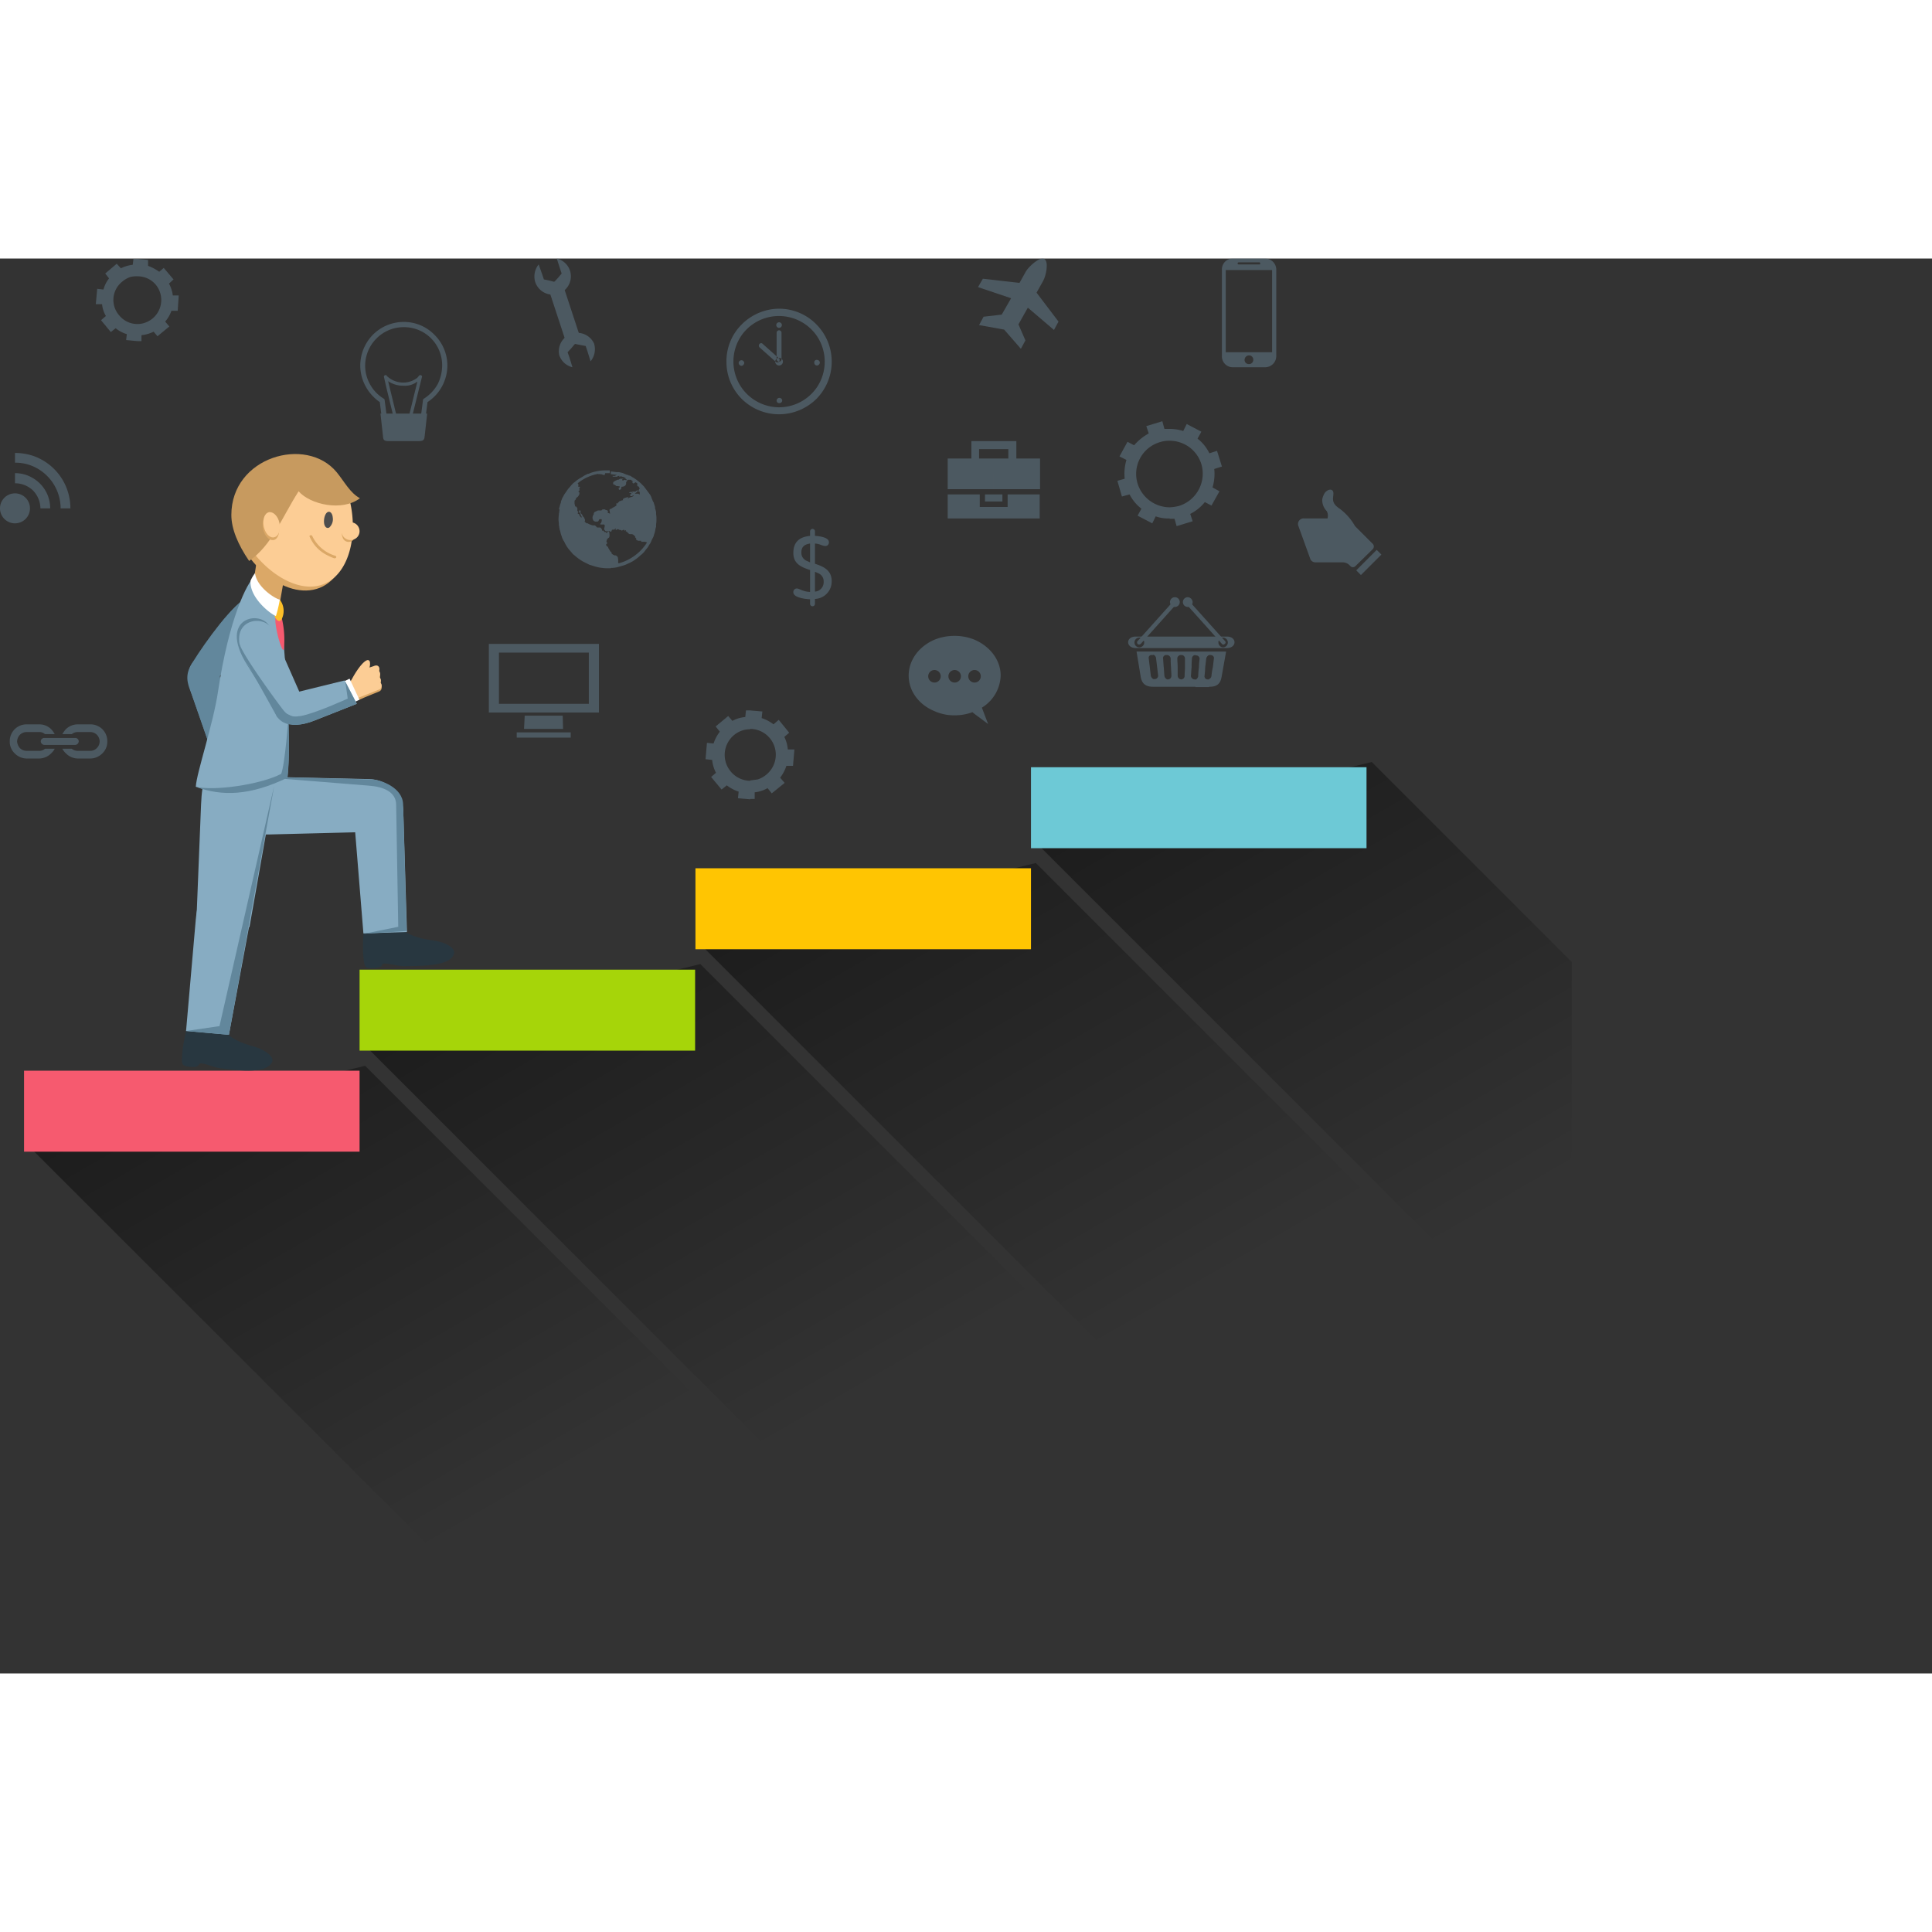 <svg xmlns="http://www.w3.org/2000/svg" height="550px" width="550px" xmlns:xlink="http://www.w3.org/1999/xlink" viewBox="0 0 554.5 406.1"><rect x="0" y="0" width="554.5" height="406.1" fill="#333333" stroke="none"/><defs><style>.a{fill:none;}.b{clip-path:url(#a);}.c,.d,.e,.f,.k,.l,.m,.n,.o,.q,.r,.s,.t,.u,.y{fill-rule:evenodd;}.c{fill:url(#b);}.d{fill:url(#c);}.e{fill:url(#d);}.f{fill:url(#e);}.g,.s{fill:#f65a6f;}.h{fill:#a6d509;}.i{fill:#ffc502;}.j{fill:#6dc9d6;}.k,.p{fill:#dba867;}.l,.v{fill:#fccd95;}.m{fill:#62879c;}.n{fill:#283740;}.o{fill:#87acc2;}.q{fill:#c79a5f;}.r{fill:#4d4d4d;}.t{fill:#fcbf29;}.u,.w{fill:#fff;}.x{opacity:0.5;}.y,.z{fill:#667f8f;}</style><clipPath id="a" transform="translate(-48.9)"><rect class="a" y="120" width="500" height="269.11"/></clipPath><linearGradient id="b" x1="334.83" y1="78.66" x2="443.42" y2="266.74" gradientUnits="userSpaceOnUse"><stop offset="0" stop-opacity="0.6"/><stop offset="1" stop-opacity="0"/></linearGradient><linearGradient id="c" x1="238.42" y1="107.71" x2="347.01" y2="295.79" xlink:href="#b"/><linearGradient id="d" x1="142.14" y1="136.73" x2="250.73" y2="324.82" xlink:href="#b"/><linearGradient id="e" x1="45.87" y1="165.83" x2="154.46" y2="353.92" xlink:href="#b"/></defs><title>phase</title><g class="b"><polygon class="c" points="297.4 167.7 393.7 144.5 554.5 305.3 448.6 318.9 297.4 167.7"/><polygon class="d" points="201 196.8 297.3 173.5 458.1 334.3 352.2 348 201 196.8"/><polygon class="e" points="104.7 225.8 201 202.5 361.8 363.3 255.9 377 104.7 225.8"/><polygon class="f" points="8.4 254.9 104.8 231.7 265.5 392.4 159.7 406.1 8.4 254.9"/></g><rect class="g" x="6.9" y="233.1" width="96.3" height="23.24"/><rect class="h" x="103.2" y="204.1" width="96.3" height="23.24"/><rect class="i" x="199.6" y="175" width="96.3" height="23.24"/><rect class="j" x="295.9" y="146" width="96.3" height="23.24"/><path class="k" d="M114.8,143.5l-.6-5.1h0v-.6l-.9-6.9-5.3.7c1.1,8.9,1.9,8.3,2.4,10.2l-.5,3.2-.2,2.1-.7.8a1.1,1.1,0,0,0,.1,1.3h.3v.6a.8.8,0,0,0,.8,1h0a.9.9,0,0,0,1-.7v-.7a1,1,0,0,0,.5-.4l1.4-2.5,1.5-1.9h-.1A2,2,0,0,0,114.8,143.5Z" transform="translate(-48.9)"/><path class="l" d="M114.5,143.2l-.6-5.2h.1v-.6c-.3-2.4-.6-4.5-.8-6.9l-5.4.7c1.1,8.9,2.4,10.6,2.4,10.9l-.5,2.6-.2,2.1-.7.7a1,1,0,0,0,.1,1.3h.3v.7a1.1,1.1,0,0,0,.8,1h0a1,1,0,0,0,1-.8v-.7a.8.8,0,0,0,.4-.4l1.5-2.5,1.4-1.8h-.1A1.9,1.9,0,0,0,114.5,143.2Z" transform="translate(-48.9)"/><path class="m" d="M111.6,117l3,20-5.9,1.8L104,125.3C99.5,112.5,111,112.5,111.6,117Z" transform="translate(-48.9)"/><path class="m" d="M126.4,104.7,109.9,122l-6.5-4.7,10.5-14.4C123.4,89.8,130.2,100.8,126.4,104.7Z" transform="translate(-48.9)"/><path class="m" d="M114.2,137.1l-5.5,1.7L104,125.3c-.8-2.2-2.2-4.8-.6-8s10.8-16.4,14.2-18.1c-2.1,2.6-12.6,17.7-12.2,22s5.1,15.6,5.1,15.6Z" transform="translate(-48.9)"/><path class="n" d="M154,189.3c-.9,2-1.1,8.8-.8,11.2s.2,3.2,2.2,3.2,3-.3,3.2-1.1,4.3.5,6.1.5c3.8-.1,13.5.3,14.5-3.6.5-1.8-2.8-3.3-5.5-3.7-4.6-.6-9.8-1.9-11.2-5.9-.6-2,.8-3.7-.6-2.5s-2.4,3.1-4.5,2.5S154.6,188.5,154,189.3Z" transform="translate(-48.9)"/><path class="o" d="M123.6,148.7l31.2.7c10.5.3,14.3,14.8,2.9,15.1l-31.5.8C98,166.1,113.1,148.4,123.6,148.7Z" transform="translate(-48.9)"/><path class="o" d="M164.7,160.3l1,33-12.5.4-2.6-32C149,142.3,164.8,152.6,164.7,160.3Z" transform="translate(-48.9)"/><path class="m" d="M122.6,148.7l33,.8c2.6.1,8.9,2.3,9,7.2l1,36.3-12.3.8,9.9-2-.6-35c0-3.8-3.8-5.2-7.7-5.5Z" transform="translate(-48.9)"/><path class="n" d="M103.8,217.4c-1.2,1.9-2.5,8.6-2.6,11s-.4,3.2,1.6,3.5,3,.1,3.3-.7,4.2,1,6,1.2c3.7.4,13.2,2,14.9-1.8.7-1.6-2.2-3.5-4.8-4.3-4.5-1.2-9.3-3.1-10-7.3-.4-2,1.3-3.5-.3-2.5s-2.9,2.7-4.8,1.9S104.6,216.7,103.8,217.4Z" transform="translate(-48.9)"/><path class="o" d="M127.5,152.3l-7,39.6-15.3-.2,1.4-34.9C107.6,128.9,129.3,141.9,127.5,152.3Z" transform="translate(-48.9)"/><path class="o" d="M120.7,190.1l-6.1,32.7-12.3-1.1,2.8-32.1C106.8,170.2,122.2,182.5,120.7,190.1Z" transform="translate(-48.9)"/><polygon class="m" points="78.7 151.3 65.7 222.8 53.4 221.7 63 220.3 78.7 151.3"/><path class="k" d="M116,74.9c1.2,11.6,14.7,23.6,24.7,19.6s11.4-23.1,3.6-32C135.1,51.9,114.5,61,116,74.9Z" transform="translate(-48.9)"/><path class="k" d="M123.3,82.1l-2,13.1c-.7,4.2,6.2,13.5,6.8,10l3.8-21.8C132.9,77.8,124.2,76.4,123.3,82.1Z" transform="translate(-48.9)"/><path class="l" d="M118.3,79.2c4.8,9.6,15.6,17.5,23.6,14.2s10.1-16.2,6.7-26.3a20.5,20.5,0,0,0-2.9-4.5c-10.1-12.3-30.7-3.2-28.4,12.6A29.2,29.2,0,0,0,118.3,79.2Z" transform="translate(-48.9)"/><path class="p" d="M145.1,85.3a10.7,10.7,0,0,1-6.6-5.7c-.3-.4-1-.1-.7.3,1.5,3.3,3.8,4.9,6.9,6.1C145.4,86.2,145.7,85.5,145.1,85.3Z" transform="translate(-48.9)"/><path class="q" d="M120.4,86.8c6.5-4.5,9.2-12.1,14.2-20,3.3,3.8,12.5,5.9,17.6,2-2.9-1.6-4.4-4.7-6.7-7.5-8.7-10.5-30.2-4.4-30.2,12.3C115.3,77.6,117.2,82.1,120.4,86.8Z" transform="translate(-48.9)"/><path class="k" d="M125.9,73.6c-1.3.3-1.9,2.1-1.5,4s1.7,3.4,3,3.2,1.9-2.1,1.5-4.1S127.1,73.3,125.9,73.6Z" transform="translate(-48.9)"/><path class="l" d="M126.1,72.8c-1.3.3-1.9,2.1-1.5,4.1s1.7,3.4,3,3.1,1.9-2.1,1.5-4.1S127.3,72.6,126.1,72.8Z" transform="translate(-48.9)"/><path class="k" d="M148.1,77.5a1.8,1.8,0,0,0-.9,2.4,1.8,1.8,0,1,0,3.3-1.3A1.8,1.8,0,0,0,148.1,77.5Z" transform="translate(-48.9)"/><path class="l" d="M148.6,75.9a2.5,2.5,0,0,0-1.5,3.3,2.6,2.6,0,0,0,3.4,1.4,2.5,2.5,0,0,0,1.4-3.3A2.5,2.5,0,0,0,148.6,75.9Z" transform="translate(-48.9)"/><path class="r" d="M142.9,72.8c-.7.4-1.1,1.8-1,3s.8,1.8,1.5,1.4a3.2,3.2,0,0,0,1-2.9C144.3,73.1,143.6,72.4,142.9,72.8Z" transform="translate(-48.9)"/><path class="o" d="M111.5,124.1c-1.4,9.6-6.2,23.5-6.4,27.5,7.4,2.8,15.2.3,26.3-2.6,1.3-12.4-.9-37.5-2.2-51.1-2.7-.1-7.4-3-7.2-6.7C119.8,93,114.6,103.4,111.5,124.1Z" transform="translate(-48.9)"/><path class="m" d="M131.7,131.6c.1,6.1.4,11.5-.3,17.4-10.7,5.2-18.9,5.4-26.3,2.6,5.1,1.3,18.6-.6,24.5-3.7C130.7,145.2,131.7,131.6,131.7,131.6Z" transform="translate(-48.9)"/><path class="s" d="M129.8,103.3a26.9,26.9,0,0,1,.6,8.6c-.3,2.6-3.2-7.6-2.3-9.3S129,100.9,129.8,103.3Z" transform="translate(-48.9)"/><path class="t" d="M129.2,97.9a5.3,5.3,0,0,1,.5,5.7C128.6,105.4,125.7,101.1,129.2,97.9Z" transform="translate(-48.9)"/><path class="u" d="M129.2,97.9c-1.7-.4-6.7-3.8-7.1-7.6a9.1,9.1,0,0,0-1.3,2.2c-.3,5,6,9.7,7.3,10.1A35.7,35.7,0,0,0,129.2,97.9Z" transform="translate(-48.9)"/><path class="p" d="M148.3,125l1.3-3.2.2-.5c2.1-3.7,4.1-5.8,4.9-5.4s.1,1.8.2,2.1l1.2-.4c1.8-.8,1.9,1.1,1.5,1.4a1.3,1.3,0,0,1,.1,1.8,1.1,1.1,0,0,1,.3,1.6c.5,0,.8,1.5-.4,1.9l-3.9,1.6c-2.8,1.2-1.8,1.2-5.1-.2A.5.5,0,0,1,148.3,125Z" transform="translate(-48.9)"/><path class="v" d="M148.3,124.3l1.3-3.1.3-.5c2-3.7,4-5.8,4.8-5.4s.1,1.8.2,2.1l1.2-.4c1.8-.8,1.9,1.1,1.5,1.3a1.3,1.3,0,0,1,.1,1.8,1.2,1.2,0,0,1,.3,1.7c.5,0,.8,1.5-.3,1.9l-4,1.6c-2.8,1.1-2.1,1.1-5.1-.2A.6.6,0,0,1,148.3,124.3Z" transform="translate(-48.9)"/><rect class="w" x="147.6" y="121.1" width="3.2" height="6.66" transform="translate(-87.6 74.9) rotate(-25.1)"/><path class="o" d="M130.7,125.3l17.1-4.2,3.5,6.7-11.9,4.7C126.8,137.5,126.2,126.2,130.7,125.3Z" transform="translate(-48.9)"/><path class="m" d="M126.3,105.7l9.7,21.9-6.8,4.1-9.4-15.1C111.2,102.8,124,100.7,126.3,105.7Z" transform="translate(-48.9)"/><path class="o" d="M126.9,106.4l9.7,22-6.7,4-9.4-15.1C111.8,103.6,124.7,101.5,126.9,106.4Z" transform="translate(-48.9)"/><path class="m" d="M148,121.4l3.3,6.4-11.9,4.7c-8.4,3.5-11.6-.6-11.5-2.8,1.6,1.2,2.9.7,3.8,1.2s1.5.7,3.5.4c4.1-.7,13.5-5,13.5-5Z" transform="translate(-48.9)"/><path class="m" d="M133.1,131.5l-4.6.2-8-14.4c-.7-1.2-3.1-4.3-2.9-7,.2,2.6,11.6,18.1,12.7,19.4A4.9,4.9,0,0,0,133.1,131.5Z" transform="translate(-48.9)"/><g class="x"><path class="y" d="M283.4,19.1a15.2,15.2,0,0,1,0,21V36.9a13.2,13.2,0,0,0,0-14.6V19.1Zm0,11.6a.9.9,0,0,0,.8-.8.8.8,0,0,0-.8-.8ZM272.5,14.4a15,15,0,0,1,10.9,4.7v3.2a13.2,13.2,0,0,0-10.9-5.8V14.4Zm10.9,25.7a15.3,15.3,0,0,1-10.9,4.6v-2a13.2,13.2,0,0,0,10.9-5.8v3.2Zm0-11v1.6h0a.8.8,0,0,1-.8-.8.7.7,0,0,1,.8-.8ZM272.5,41.5h.1a.8.8,0,0,0,.8-.7.8.8,0,0,0-.8-.8h-.1v1.5Zm0-10.8V29.6h0a.7.7,0,0,0,.7-.7V21.3a.7.7,0,0,0-.7-.7h0v7.9a1.1,1.1,0,1,1,0,2.2Zm0-1.1v-1a.9.9,0,0,1,0,1Zm0-9.7a.8.8,0,1,0,0-1.6Zm0-5.5h0v2.1a13.1,13.1,0,0,0-10.8,5.6V19a15.3,15.3,0,0,1,10.8-4.6Zm0,30.3h0a15.2,15.2,0,0,1-10.8-4.5V37a13.2,13.2,0,0,0,10.8,5.7v2Zm0-26.4h0a.8.8,0,0,0,0,1.6h0V18.3Zm0,2.3a.7.7,0,0,0-.7.7v7.6a.7.7,0,0,0,.7.7v1.1h0a1.1,1.1,0,0,1,0-2.2h0V20.6Zm0,8v1h0a.7.7,0,0,1-1,0l-4.6-4.1a.7.7,0,0,1,0-1h0a.6.6,0,0,1,.9,0l4.6,4.1Zm0,11.4a.8.8,0,0,0-.7.8.7.7,0,0,0,.7.7V40Zm-10.8-9.2V29.2a.8.8,0,0,1,.8.8A.9.9,0,0,1,261.7,30.8Zm0,9.4a15,15,0,0,1-4.3-10.6A14.8,14.8,0,0,1,261.7,19v3.1a13.2,13.2,0,0,0,0,14.9v3.2Zm0-11a.8.8,0,0,0-.8.8.9.9,0,0,0,.8.8Z" transform="translate(-48.9)"/><path class="y" d="M53.2,67.4a4.3,4.3,0,0,1,0,8.6,4.3,4.3,0,0,1,0-8.6Z" transform="translate(-48.9)"/><path class="y" d="M58.3,66.5a7.5,7.5,0,0,1,2.2,5.2h2.8a10,10,0,0,0-5-8.7v3.5Zm0-6.9v-3A15.9,15.9,0,0,1,69.1,71.7H66.3A13.2,13.2,0,0,0,58.3,59.6Zm-5.1,4.9a7.5,7.5,0,0,1,5.1,2V63a9.8,9.8,0,0,0-5.1-1.4v2.9Zm5.1-7.9v3a12.5,12.5,0,0,0-5.1-1V55.8A17,17,0,0,1,58.3,56.6Z" transform="translate(-48.9)"/><rect class="z" x="208.8" y="6.2" width="4.3" height="18.79" transform="translate(-43.3 66.7) rotate(-18.2)"/><rect class="z" x="209.6" y="7" width="2.6" height="17.1" transform="translate(-43.3 66.7) rotate(-18.2)"/><path class="y" d="M208.7,0a5.3,5.3,0,0,1,3.8,3.5,5.3,5.3,0,0,1-3.3,6.6,5.3,5.3,0,0,1-6.7-3.4,5.5,5.5,0,0,1,1-5l1,2.8L205,6l1.5.3,1.5.4,1.1-1.2,1-1.2-.5-1.5Z" transform="translate(-48.9)"/><path class="y" d="M218.4,29.5a5.5,5.5,0,0,0,1-5.1,5.3,5.3,0,0,0-10,3.3,5.3,5.3,0,0,0,3.8,3.5l-.9-2.9-.5-1.4,1.1-1.2,1-1.2,1.5.3,1.6.3.5,1.5Z" transform="translate(-48.9)"/><path class="y" d="M218.6,27.4a4.2,4.2,0,0,0,0-2.7,4.4,4.4,0,0,0-8.4,2.7,4.5,4.5,0,0,0,1.6,2.2l-1-2.9,2.8-3.1,4,.8Z" transform="translate(-48.9)"/><path class="y" d="M203.3,3.7a4.2,4.2,0,0,0,0,2.7,4.4,4.4,0,0,0,5.6,2.8,4.4,4.4,0,0,0,2.8-5.5,4.5,4.5,0,0,0-1.6-2.2l1,3-2.8,3-4-.8Z" transform="translate(-48.9)"/><path class="z" d="M348.6.1c-1.3-.7-4.4,2.2-5.2,3.5L341.5,7,331,5.8l-1.4,2.4,9.5,3.2-2.7,4.7-5.2.6-1.3,2.4,7.2,1.3,4.8,5.5,1.3-2.4-2-4.6,2.7-4.8,7.5,6.4,1.3-2.4-6.3-8.3,1.9-3.4C349.1,5,350,.9,348.6.1Z" transform="translate(-48.9)"/><path class="z" d="M56.6,133.7h3.5a4.8,4.8,0,0,1,3.5,1.4,7.1,7.1,0,0,1,1,1.4H61.8a2.4,2.4,0,0,0-1.7-.6H56.6a2.8,2.8,0,0,0-2,.8,3,3,0,0,0-.8,1.9h0a3.3,3.3,0,0,0,.8,1.9,2.8,2.8,0,0,0,2,.8h3.5a2.4,2.4,0,0,0,1.7-.6h2.8a4.5,4.5,0,0,1-1,1.3,4.9,4.9,0,0,1-3.5,1.5H56.6a4.9,4.9,0,0,1-3.5-1.5,4.6,4.6,0,0,1-1.4-3.4h0a4.8,4.8,0,0,1,4.9-4.9Z" transform="translate(-48.9)"/><path class="z" d="M71.2,133.7h3.6a4.8,4.8,0,0,1,4.9,4.9h0a4.6,4.6,0,0,1-1.4,3.4,4.9,4.9,0,0,1-3.5,1.5H71.2a4.9,4.9,0,0,1-3.4-1.5,4.5,4.5,0,0,1-1-1.3h2.7a2.7,2.7,0,0,0,1.7.6h3.6a2.6,2.6,0,0,0,1.9-.8,2.7,2.7,0,0,0,.8-1.9h0a2.7,2.7,0,0,0-2.7-2.7H71.2a2.7,2.7,0,0,0-1.7.6H66.8a7.1,7.1,0,0,1,1-1.4A4.8,4.8,0,0,1,71.2,133.7Z" transform="translate(-48.9)"/><path class="y" d="M61.6,137.6h8.9a1,1,0,0,1,1,1h0a1.1,1.1,0,0,1-1,1H61.6a1.1,1.1,0,0,1-1-1h0A1,1,0,0,1,61.6,137.6Z" transform="translate(-48.9)"/><path class="z" d="M224.2,88.8a7.8,7.8,0,0,0,2.2-.3l1.4-.4.6-.2,1.3-.6.6-.3a13.7,13.7,0,0,0,2.4-1.8l.5-.4.5-.5.6-.8a5.1,5.1,0,0,0,.9-1.3l.3-.4.3-.6c0-.1.1-.2.1-.3l.3-.6.3-.6c.1-.5.3-.9.4-1.4s.1-.4.1-.6a6.4,6.4,0,0,1,.2-.7v-.7a7.6,7.6,0,0,0,.1-1.5,6.6,6.6,0,0,0-.1-1.4v-.7c-.1-.2-.1-.5-.2-.7s-.1-.5-.1-.7l-.4-1.3-.2-.3-.4-1c0-.1-.1-.2-.1-.3l-.3-.6-1.2-1.6-.6-.8-.5-.5-.5-.5-1-.8a11,11,0,0,0-1.4-.9l-.6-.4h-.3l-.3-.2h-.2l-.5-.2h0l-.5-.2a.1.1,0,0,1-.1-.1l-1.3-.3h-.7l-1.6-.2v.8l1.7.2c0,.1-.1.1-.2.1l-.3.2h-.7a.2.2,0,0,0,.2.2h1.2a.3.3,0,0,1,.1-.2h.6c-.1.1-.2.1-.2.2s.3,0,.4-.1h.1l.7.2a2,2,0,0,1,.8.4h-.1l-.3-.2a.3.3,0,0,0,.3.3l.3.3c-.2.3-.4,0-.6,0s-.5.4-.7.1.3-.2.3-.4h-.9l-.5.3h-.3l-.6.3-.5.3-.2.4s.2.1.2.2a.3.3,0,0,0-.1.2h.4l.5.4h.5c.2.1.4,0,.5.2s-.2.2-.3.3,0,.2,0,.3.1.3.2.3a.9.9,0,0,0,.5-.3,1.3,1.3,0,0,1,.1-.6c.7,0,1.3-.3,1.3-1s-.1-.2,0-.3l.2-.3a.3.3,0,0,0,.1-.2c.1-.1.1-.2.2-.2h.9l.3.3c.1.1.2,0,.2.1s-.1.2-.1.4h0l.2.2c.1.1.3,0,.4-.1l.3-.2.5.3v.6c0,.3.3.3.5.4v.2l.2.2c0,.3-.3.3-.2.6l-.2.2c0,.3.4.1.4.3s0,.1,0,.3.1.4-.1.4l-.3-.2h-1l.7-.6c0-.1.2-.1.2-.3s-.3,0-.5.1a.5.5,0,0,1-.4.2c-.2,0-.6-.1-.8.1s.3,0,.2.2h-.2v-.2h-.5a.3.3,0,0,0-.3.3c.2,0,.5-.1.6.1s-.4.3-.4.5l.2.3h.4c.2-.1.2-.3.4-.2s-.2.3-.4.4l-.7.2c-.1,0-.5.4-.5.1s.2-.1.2-.3l-.7.2c-.3.1-.8.2-.9.5s.1.2,0,.3h-.3l-.4.2h-.2c-.1,0-.2.2-.3.3s-.2,0-.2.1-.1.3-.2.3-.2-.1-.3,0,.1.4,0,.6l-.6.4-.4.2-.3.2-.3.2v6.5a.2.2,0,0,0,.2-.2c.1-.2.1-.3.3-.4h.5c.1,0,.1-.1.2-.2s.2-.1.3,0-.2.1-.1.3.3-.2.5-.2h.3l.3.2h.3l.4.2.3-.2c.3-.1.4,0,.5.2s.1-.2.3-.1,0,.2,0,.3h.1l.3.2.3.3a.7.7,0,0,0,.5.3h.5a1,1,0,0,1,.7.4l.3.2V80c.1.2.4.3.3.6s.1.1.2.2l.3.2h.9a.4.4,0,0,0,.1.3h1.1l.5.2a13.9,13.9,0,0,1-8.2,6c0-.2-.1-.3-.1-.4a2.2,2.2,0,0,0,0-.8c0-.2-.1-.5-.1-.6a1.5,1.5,0,0,0-.6-.5h-.3a2,2,0,0,1-.9-.6v-.3l-.2-.2ZM209.5,72c0,.2-.1.5-.1.7s-.1.5-.1.7-.1.9-.1,1.4.1,1,.1,1.5.1.4.1.7.1.4.1.7l.2.6a7.4,7.4,0,0,0,.4,1.4c.1.2.1.4.2.6l.3.6.2.3.3.6a9.9,9.9,0,0,0,1.1,1.7l.7.8.4.5.5.4a14.4,14.4,0,0,0,2.5,1.8l.6.3,1.2.6.7.2a13.3,13.3,0,0,0,4.5.8h.9V84.3c0-.1-.1-.1-.1-.2l-.6-1a.8.8,0,0,0-.2-.4l-.3-.2c-.1-.2-.2-.4-.1-.5s.3-.2.3-.4l-.2-.2a.6.6,0,0,1,.1-.6v-.2l.2-.2c.1,0,.1-.2.2-.2s.3-.2.3-.4a2.1,2.1,0,0,0,0-.8v-.3c-.1-.2-.1-.4-.3-.4l-.3.2a.4.4,0,0,1-.1.3c-.2,0-.2-.2-.4-.3h-.3l-.3-.4h-.4v-.3c-.1-.1-.3-.5-.5-.6h-.9c-.3-.2-.5-.7-.9-.6H219l-.6-.2-.5-.2-.3-.2h-.3l-.3-.2-.3-.3c0-.1.1-.2.1-.4s-.2-.6-.3-.8l-.4-.4v-.2l-.3-.4c-.1-.1-.3-.2-.3-.4s.1-.3,0-.5a.2.2,0,0,0-.4.2.8.8,0,0,0,.2.4V73a.5.5,0,0,1,.2.4c.1.2.1.4.2.5s.2.2.1.4-.2-.1-.3-.2l-.3-.3v-.3c-.1-.2-.5-.2-.5-.4s.2-.2.2-.3l-.3-.4V72a.7.7,0,0,0-.1-.5l-.2-.3c-.2,0-.3,0-.3-.1a.6.6,0,0,1-.1-.4,1.3,1.3,0,0,1-.1-.6v-.6l.3-.3a.6.6,0,0,0,.1-.4l.6-.5a4.3,4.3,0,0,0,.4-.7v-.4c0-.1-.3-.2-.3-.4l.3-.2v-.3c0-.1-.1-.3,0-.4s.2-.2.1-.4h-.4c-.1-.1,0-.2,0-.3v-.4l-.2-.3a12.8,12.8,0,0,1,5.9-2.7h0a.1.1,0,0,0,.1.1c.1-.1.3,0,.4,0h.4c.3.1.7.3.9.2s.1-.1.1-.2.1-.2.1-.3h1.3v-.8h-1.4a13.4,13.4,0,0,0-4,.7l-.7.3h-.2l-.4.2-.6.3-.6.4a10.7,10.7,0,0,0-2.2,1.5l-.3.2-.5.5-.4.5-.7.8-1.1,1.6-.3.6-.2.3a10.4,10.4,0,0,1-.4,1V70a6.5,6.5,0,0,0-.4,1.3c-.1.2-.1.5-.2.7Zm14.7-.2v6.5a.1.1,0,0,1-.1.1c-.1,0-.2-.2-.4-.2s-.5.1-.8.1a.9.9,0,0,1-.6-.7c0-.1.1-.4.1-.5s.1-.3.1-.4-.2-.3-.3-.4a3.4,3.4,0,0,1-1,0c-.1-.1,0-.2.1-.3h0c.1-.1.2-.2.2-.3a.4.4,0,0,1,.1-.3V75c0-.1,0-.2-.1-.2H221c-.3.2-.2.6-.6.7h-.7l-.4-.2a1.7,1.7,0,0,1-.3-.6,1.4,1.4,0,0,1,.2-1.1c0-.1.1-.1.1-.2a.6.6,0,0,1,.1-.4c0-.2.3-.3.5-.4l.6-.3h.8c.3.1.3-.2.6-.3h.6l.3.2h.3l.3.3c0,.2-.1.3-.1.4s.4.2.6.3,0-.3,0-.5v-.2c0-.1-.1-.2-.1-.3A.7.7,0,0,1,224.2,71.8Z" transform="translate(-48.9)"/><path class="z" d="M164.8,18.2a12.2,12.2,0,0,1,8.8,3.7,12.4,12.4,0,0,1,3.7,8.8,12.6,12.6,0,0,1-1.6,6.1,12.4,12.4,0,0,1-4.1,4.4l-1.2,9.4a.7.7,0,0,1-.7.6h-4.9V49.8h4.3l1.2-9.1a.5.5,0,0,1,.3-.5,11.8,11.8,0,0,0,3.9-4.1,12,12,0,0,0,1.3-5.4,10.9,10.9,0,0,0-11-11h0V18.2Zm0,33h-5a.8.8,0,0,1-.7-.7l-1.2-9.3a13.1,13.1,0,0,1-4-4.4,12.6,12.6,0,0,1-1.6-6.1,12.7,12.7,0,0,1,3.6-8.8,12.5,12.5,0,0,1,8.9-3.7v1.5a10.9,10.9,0,0,0-7.8,3.2,11.1,11.1,0,0,0-3.3,7.8,10.9,10.9,0,0,0,1.4,5.4,11,11,0,0,0,3.9,4.1h0a.5.5,0,0,1,.3.5l1.2,9.1h4.3Z" transform="translate(-48.9)"/><path class="z" d="M162.8,45.5a.4.4,0,0,1-.3.6.6.6,0,0,1-.6-.4l-2-8.2V33.7h0l.6.5a6.8,6.8,0,0,0,4.2,1.4,6.5,6.5,0,0,0,4-1.4l.5-.6a.5.5,0,0,1,.7,0c.1.1.2.3.1.4l-2.9,11.7c0,.3-.3.4-.5.4a.6.6,0,0,1-.4-.6l2.5-10.2a5.8,5.8,0,0,1-4,1.2,7.6,7.6,0,0,1-4.4-1.3Zm-2.9-8-.8-3.5a.4.4,0,0,1,.3-.5.4.4,0,0,1,.5.1h0Z" transform="translate(-48.9)"/><path class="y" d="M158.1,44.5h13.4l-.7,6.3c-.1,1.1-.2,1.6-1.7,1.6h-8.7c-1.5,0-1.5-.5-1.6-1.6Z" transform="translate(-48.9)"/><polygon class="z" points="150.6 131.2 150.4 135 161.6 135 161.5 131.2 150.6 131.2"/><path class="z" d="M210.4,130.3h10.4V110.6H205v2.5h12.9v14.7H205v2.5ZM205,110.6H189.2v19.7H205v-2.5H192.1V113.1H205Z" transform="translate(-48.9)"/><polygon class="z" points="148.3 136 148.3 137.5 163.8 137.5 163.8 136 161.7 136 150.4 136 148.3 136"/><path class="z" d="M442.9,81.9l-4.4-4.4-.7-.7a16,16,0,0,0-4.4-5c-2.6-1.7-1.8-3-1.8-4.4s-1.5-1.4-2.5-.1a5.6,5.6,0,0,0-.7,1.8,4.5,4.5,0,0,0,1.3,3.4,2.8,2.8,0,0,1,.2,2.1h-6.7a1.6,1.6,0,0,0-1.6,2.3l3.4,9.4a1.6,1.6,0,0,0,1.4.9h8a2.8,2.8,0,0,1,1.7.7l.4.4a1,1,0,0,0,1.4,0l5-4.9A1.1,1.1,0,0,0,442.9,81.9Z" transform="translate(-48.9)"/><rect class="z" x="437.6" y="86.3" width="8.3" height="1.9" transform="translate(18.8 337.9) rotate(-45)"/><path class="z" d="M281.4,97.8c-1.9-.1-4.8-.6-4.8-2a1,1,0,0,1,1-1.1c.7,0,1.7.9,3.8,1V89.4c-2.4-.8-4.8-1.7-4.8-4.9s1.8-4.6,4.8-4.9V78.3a.7.7,0,1,1,1.4,0v1.3c1.6.1,4,.5,4,1.8a1,1,0,0,1-1.1,1.1c-.8,0-1.4-.6-2.9-.7v5.8c2.4.8,4.8,1.8,4.8,5a5,5,0,0,1-4.8,5.1v1.4a.7.7,0,0,1-1.4,0Zm0-10.6V81.8c-1.4.2-2.5.8-2.5,2.5a2.5,2.5,0,0,0,1.6,2.5Zm2.3,3.1-.9-.4v5.7a2.7,2.7,0,0,0,2.5-2.8A2.5,2.5,0,0,0,283.7,90.3Z" transform="translate(-48.9)"/><path class="z" d="M392.6,51.7l1.1-2-4.2-2.2-1,2a13.2,13.2,0,0,0-3.9-.6v3.4a9.5,9.5,0,0,1,9.1,6.7,9.7,9.7,0,0,1-6.4,12h0a12.6,12.6,0,0,1-2.7.4v3.3H386l.6,2.1,4.6-1.4-.7-2.1a12.8,12.8,0,0,0,4.2-3.4l1.9,1,2.3-4.1-2-1.1a13.5,13.5,0,0,0,.5-5.3l2.2-.7-1.4-4.5-2.2.7A11.7,11.7,0,0,0,392.6,51.7Zm-8-2.8h-1.5l-.6-2.2-4.6,1.4.7,2.1a15.3,15.3,0,0,0-4.2,3.4l-1.9-1-2.3,4.2,2,1a13.8,13.8,0,0,0-.5,5.4l-2.1.6,1.3,4.5,2.2-.6a12.3,12.3,0,0,0,3.4,4.1l-1.1,2,4.2,2.2,1-2a10.8,10.8,0,0,0,4,.6V71.4a9.7,9.7,0,0,1-9.2-6.8,9.5,9.5,0,0,1,6.4-11.9,8.6,8.6,0,0,1,2.8-.4Z" transform="translate(-48.9)"/><path class="z" d="M274,137.3l1.4-1.2-3-3.7-1.5,1.3a11.1,11.1,0,0,0-3.4-1.8l.2-1.9-3.5-.3V135a7.4,7.4,0,0,1,4.8,13h0a7.6,7.6,0,0,1-2.6,1.5l-2.2.3v5.3h1.3v-1.9a9.5,9.5,0,0,0,3.7-1.2l1.2,1.5,3.7-3-1.3-1.5a11.1,11.1,0,0,0,1.8-3.4h1.9l.4-4.7h-1.9A9.4,9.4,0,0,0,274,137.3Zm-9.8-7.6H263l-.2,1.9a9.4,9.4,0,0,0-3.7,1.1l-1.2-1.4-3.6,3,1.2,1.5a11.1,11.1,0,0,0-1.8,3.4l-1.9-.2-.4,4.7,1.9.2a9.9,9.9,0,0,0,1.1,3.7l-1.4,1.2,3,3.6,1.5-1.2a11.1,11.1,0,0,0,3.4,1.8l-.2,1.9,3.5.3v-5.3a7.4,7.4,0,0,1-5.6-2.7,7.4,7.4,0,0,1,3.5-11.8,7.6,7.6,0,0,1,2.1-.3Z" transform="translate(-48.9)"/><path class="z" d="M97.4,7.2,98.7,6,95.9,2.7,94.6,3.8a14.1,14.1,0,0,0-3.2-1.7V.4L88.3.1v5a6.8,6.8,0,0,1,5.3,2.4,6.9,6.9,0,0,1-.9,9.7h0a7,7,0,0,1-2.4,1.3,6.4,6.4,0,0,1-2,.3v4.9h1.2V22a10.8,10.8,0,0,0,3.5-1l1.1,1.3,3.4-2.8-1.2-1.4A9.4,9.4,0,0,0,98.1,15h1.8l.3-4.4H98.5A9.7,9.7,0,0,0,97.4,7.2ZM88.3.1H87.2L87,1.8a10.2,10.2,0,0,0-3.4,1L82.4,1.5,79.1,4.3l1.1,1.4a8.8,8.8,0,0,0-1.6,3.2l-1.8-.2-.4,4.4h1.8a8,8,0,0,0,1.1,3.4l-1.4,1.2,2.8,3.4L82.1,20a9,9,0,0,0,3.2,1.7l-.2,1.7,3.2.3V18.8a6.7,6.7,0,0,1-5.2-2.5,6.7,6.7,0,0,1,.8-9.6,7.2,7.2,0,0,1,2.4-1.4,7.1,7.1,0,0,1,2-.2Z" transform="translate(-48.9)"/><path class="y" d="M328.6,118.1h0v-8.7c4.4,1.9,7.5,5.8,7.5,10.3a11.2,11.2,0,0,1-5.4,9.2l1.8,4.7-3.9-2.9v-9h0a1.8,1.8,0,1,0,0-3.6Zm0,0a1.8,1.8,0,0,0,0,3.6v9l-.6-.5a14.4,14.4,0,0,1-5.1.9h0v-9.4h0a1.8,1.8,0,1,0,0-3.6h0v-9.8h0a15.2,15.2,0,0,1,5.7,1.1Zm-5.7-9.8v9.8a1.8,1.8,0,1,0,0,3.6v9.4a13.7,13.7,0,0,1-5.8-1.2v-8.2a1.8,1.8,0,1,0,0-3.6v-8.7A15.4,15.4,0,0,1,322.9,108.3Zm-5.8,1.1v8.7a1.8,1.8,0,0,0,0,3.6v8.2c-4.4-1.8-7.4-5.7-7.4-10.2S312.7,111.3,317.1,109.4Z" transform="translate(-48.9)"/><polygon class="z" points="289.2 71.3 281.2 71.3 281.2 67.7 272 67.7 272 74.6 298.4 74.6 298.4 67.7 289.2 67.7 289.2 71.3"/><rect class="z" x="282.7" y="67.7" width="5" height="2.03"/><path class="z" d="M340.6,52.4h-6.5v2.3h4.2v2.7h-4.2v8.8h13.3V57.4h-6.8Zm-6.5,0h-6.4v5h-6.8v8.8h13.2V57.4h-4.2V54.7h4.2Z" transform="translate(-48.9)"/><path class="y" d="M412,0h-4.6V1.1h3c.1,0,.2.2.2.3h0c0,.2-.1.3-.2.3h-3V3.3H414V26.9h-6.6v.9h0a1.2,1.2,0,0,1,1.2,1.3,1.2,1.2,0,0,1-1.2,1.2h0v.9H412a3.2,3.2,0,0,0,3.2-3.2V3.2A3.2,3.2,0,0,0,412,0Zm-4.6,0h-4.7a3.1,3.1,0,0,0-3.1,3.2V28a3.1,3.1,0,0,0,3.1,3.2h4.7v-.9a1.2,1.2,0,0,1-1.3-1.2,1.3,1.3,0,0,1,1.3-1.3v-.9h-6.7V3.3h6.7V1.7h-3a.3.3,0,0,1-.3-.3h0a.3.3,0,0,1,.3-.3h3Z" transform="translate(-48.9)"/><path class="y" d="M399.9,111.8H401c2.9,0,3-3.3,0-3.3h-1.1v.3a1.4,1.4,0,0,1,1.4,1.4,1.4,1.4,0,0,1-1.4,1.4Zm-24,0h24v-.2a1.4,1.4,0,0,1-1.3-1.4,1.3,1.3,0,0,1,1.3-1.4v-.3h-24v.3a1.4,1.4,0,0,1,1.4,1.4,1.4,1.4,0,0,1-1.4,1.4Zm-1,0h1v-.2a1.4,1.4,0,0,1-1.4-1.4,1.4,1.4,0,0,1,1.4-1.4v-.3h-1C371.9,108.5,372,111.8,374.9,111.8Z" transform="translate(-48.9)"/><path class="y" d="M389.8,97.2a1.4,1.4,0,0,0-1.4,1.4,1.4,1.4,0,0,0,1.4,1.4,1.4,1.4,0,0,0,1.4-1.4A1.5,1.5,0,0,0,389.8,97.2Z" transform="translate(-48.9)"/><path class="y" d="M400.5,109.8,391,99.2a.6.6,0,0,0-.8,0h0a.5.5,0,0,0-.1.8l9.5,10.6a.5.5,0,0,0,.8,0h0A.5.5,0,0,0,400.5,109.8Z" transform="translate(-48.9)"/><path class="y" d="M386.1,97.2a1.4,1.4,0,0,1,1.4,1.4,1.4,1.4,0,1,1-2.8,0A1.4,1.4,0,0,1,386.1,97.2Z" transform="translate(-48.9)"/><path class="y" d="M375.4,109.8l10.3-11.5a.5.5,0,0,1,.8-.1h0a.6.6,0,0,1,.1.9l-10.3,11.5c-.3.2-.6.3-.9,0h0A.6.6,0,0,1,375.4,109.8Z" transform="translate(-48.9)"/><path class="y" d="M395.9,112.8h4.9l-1.3,7.3c-.3,1.6-1,2.8-3.4,2.8h-.2v-2.2a1.1,1.1,0,0,0,.7-.9,18.7,18.7,0,0,1,.4-2.5l.3-2.5c.1-.6-.4-1-1-1h-.4Zm-3.9,0h3.9v1a1.4,1.4,0,0,0-.8,1l-.3,2.5a22.9,22.9,0,0,1-.2,2.5.9.9,0,0,0,.9,1h.4v2.2H392v-2.1a1.4,1.4,0,0,0,.8-1,19.5,19.5,0,0,1,.2-2.5,19.5,19.5,0,0,1,.2-2.5,1,1,0,0,0-1.1-1H392Zm-4.1,0H392v1a1,1,0,0,0-1,1,20.1,20.1,0,0,0-.1,2.5c-.1.8-.1,1.6-.2,2.5a1.1,1.1,0,0,0,1,1h.3v2.1h-4.1v-2.1a1,1,0,0,0,1-1c0-.9.1-1.7.1-2.5v-2.5a1,1,0,0,0-1.1-1h0Zm-4,0h4v1a1,1,0,0,0-1.1,1c0,.8.1,1.6.1,2.5v2.5a1.1,1.1,0,0,0,1,1h0v2.1h-4v-2.1h.2a1,1,0,0,0,1-1c0-.9-.1-1.7-.1-2.5a21.8,21.8,0,0,1-.1-2.5,1.1,1.1,0,0,0-1-1Zm-4,0h4v1h-.2a.9.9,0,0,0-1,1c.1.8.1,1.6.2,2.5s.1,1.6.2,2.5a1.3,1.3,0,0,0,.8,1v2.1h-4v-2.2h.5a1,1,0,0,0,.9-1l-.3-2.5-.3-2.5a1.2,1.2,0,0,0-.8-1Zm-.1,10.1c-2.4,0-3.2-1.2-3.5-2.8l-1.2-7.3h4.8v1h-.4a.8.8,0,0,0-.9,1l.3,2.5.3,2.5a1.6,1.6,0,0,0,.7.9v2.2Z" transform="translate(-48.9)"/></g></svg>